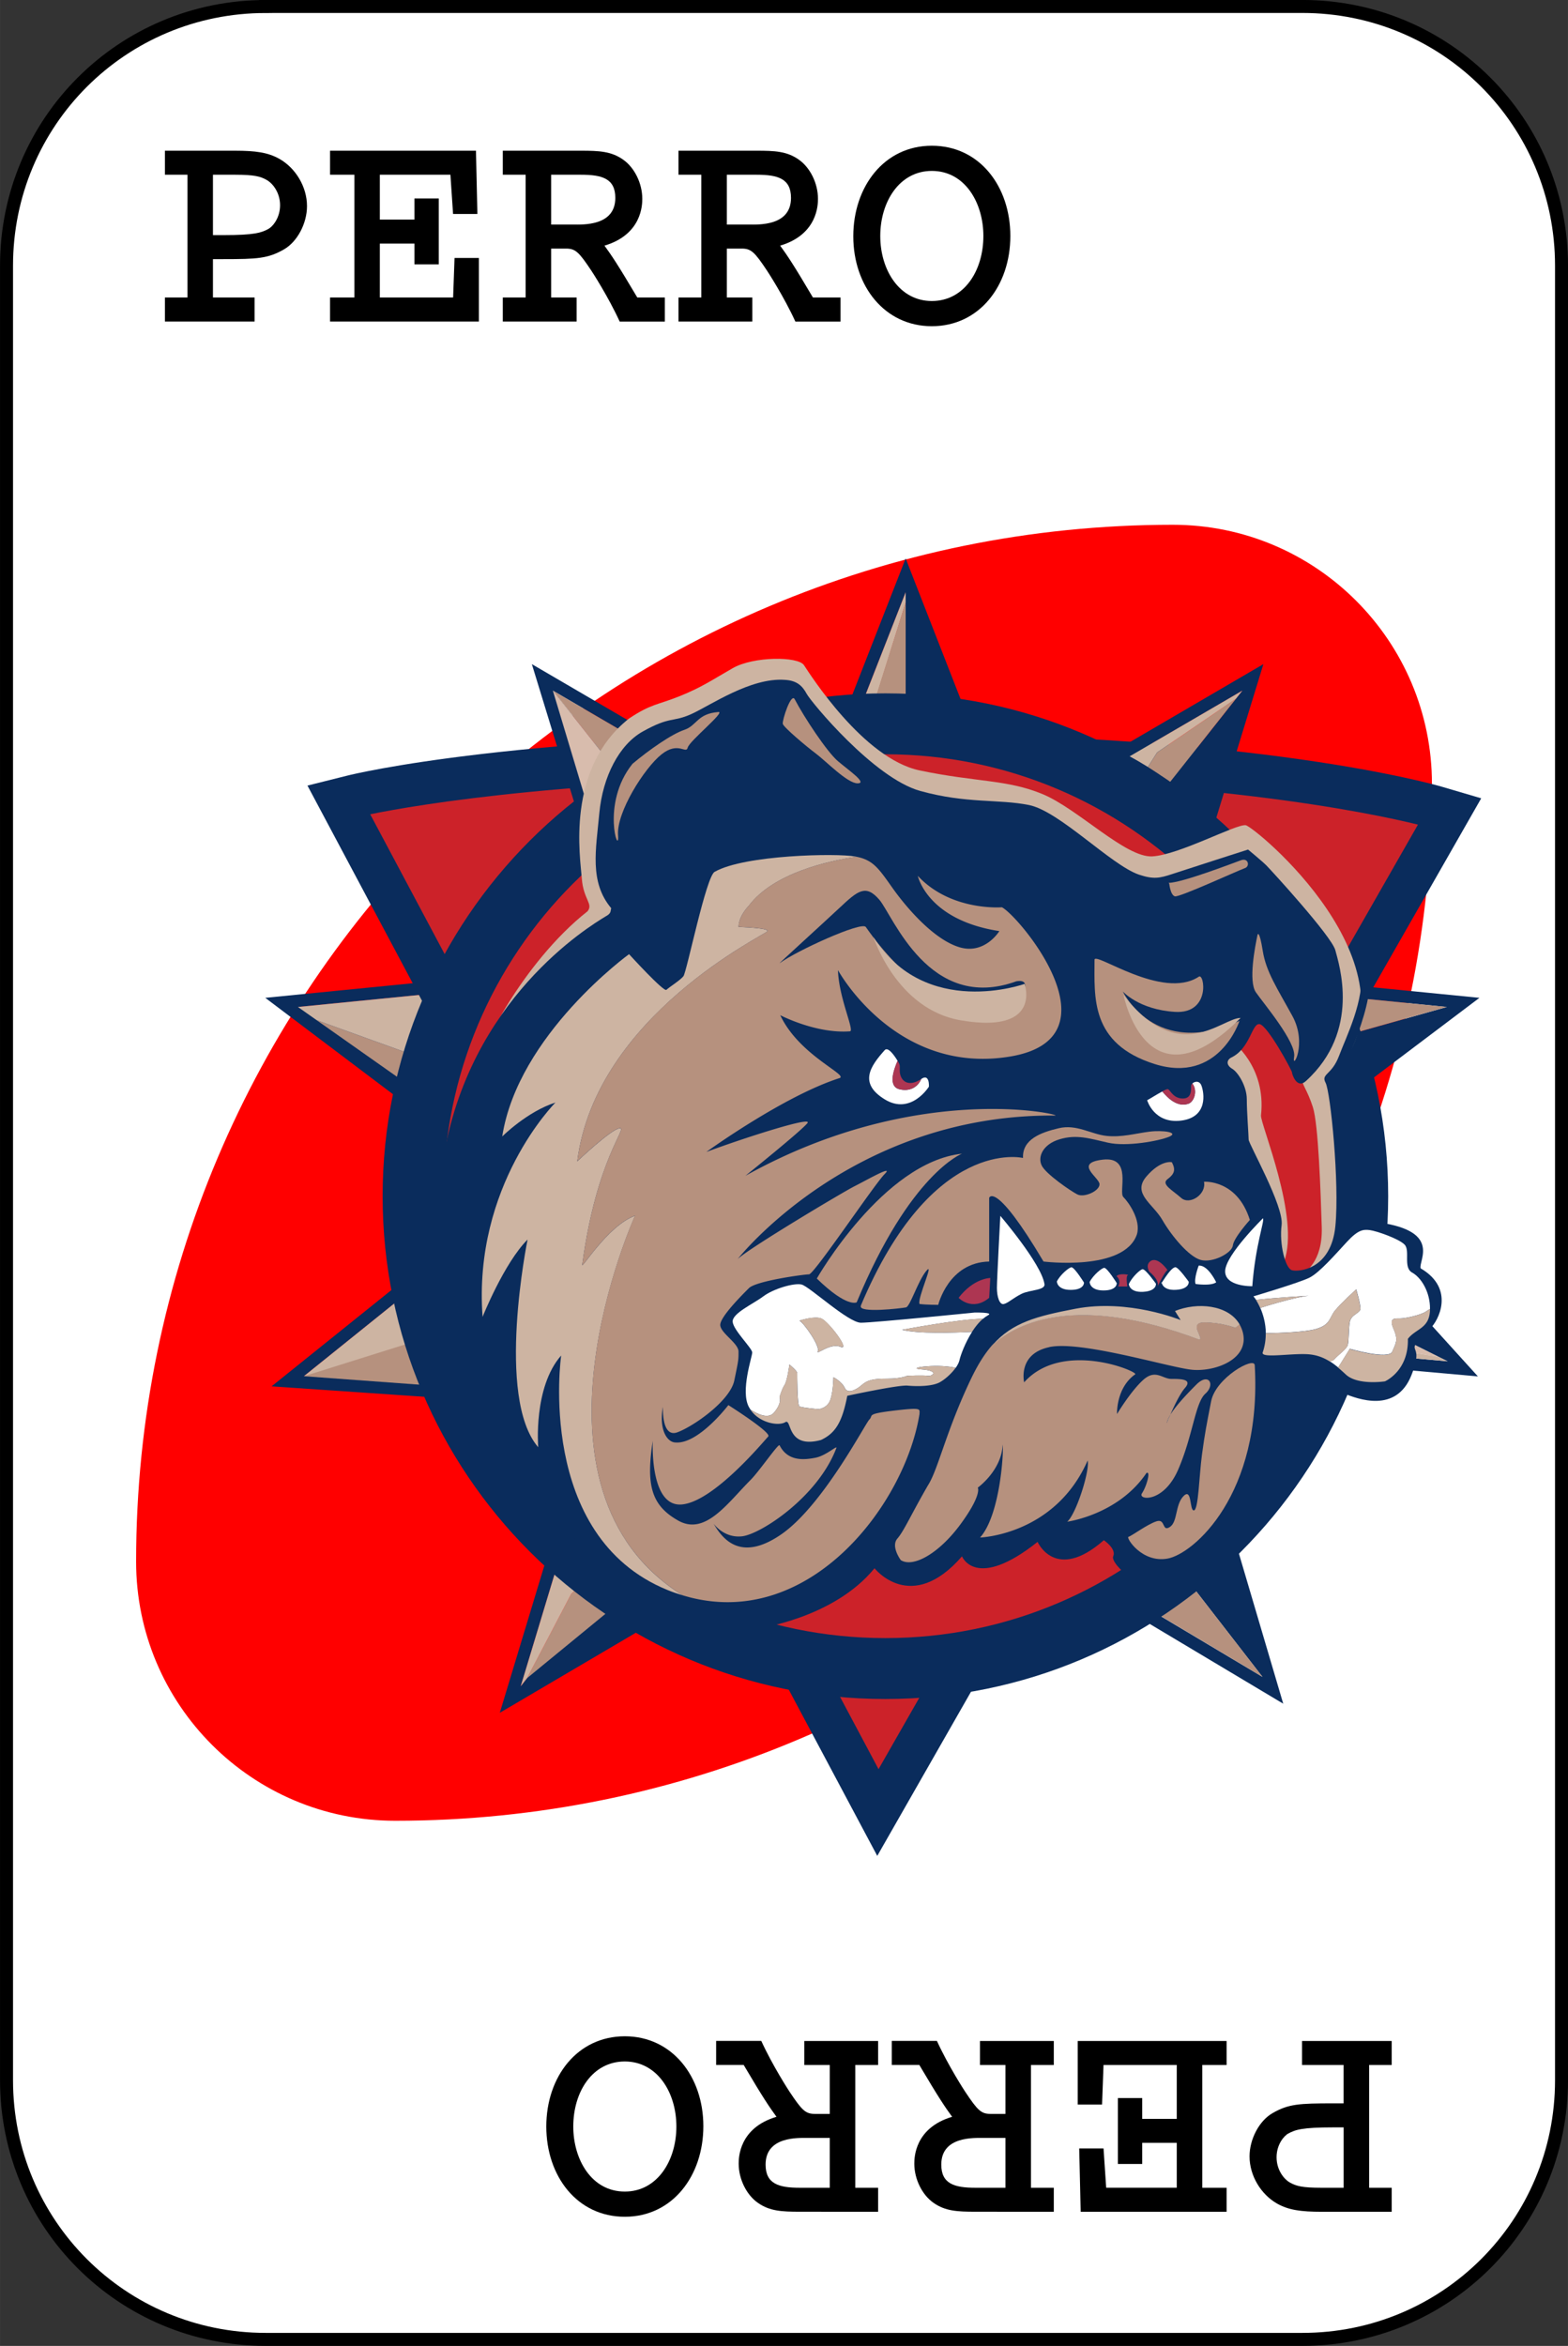 <?xml version="1.0" encoding="UTF-8" standalone="no"?>
<svg
   xmlns="http://www.w3.org/2000/svg"
   id="svg118"
   version="1.1"
   viewBox="0 0 30.809 46.089"
   height="597.759"
   width="399.589">
  <rect x="0" y="0" width="30.809" height="46.089" fill="#333333" stroke="none"/>
  <path
     style="clip-rule:evenodd;fill:#ffffff;fill-rule:evenodd"
     id="path2"
     d="m -99.305,68.149 h 192.756 v 192.756 h -192.756 z" />
  <path
     style="fill:#ffffff;fill-rule:evenodd;stroke-width:0.356"
     id="path2-3"
     d="M 5.22,0.127 H 25.59 c 2.822,0 5.092,2.271 5.092,5.092 V 40.869 c 0,2.821 -2.271,5.092 -5.092,5.092 H 5.22 c -2.821,0 -5.092,-2.271 -5.092,-5.092 V 5.22 c 0,-2.822 2.271,-5.092 5.092,-5.092 z" />
  <path
     style="fill:none;stroke:#000000;stroke-width:0.255"
     id="path4-6"
     d="M 5.22,0.127 H 25.59 c 2.822,0 5.092,2.271 5.092,5.092 V 40.869 c 0,2.821 -2.271,5.092 -5.092,5.092 H 5.22 c -2.821,0 -5.092,-2.271 -5.092,-5.092 V 5.22 c 0,-2.822 2.271,-5.092 5.092,-5.092 z" />
  <path
     style="fill:#ff0000;fill-rule:evenodd;stroke-width:0.356"
     id="path8-6"
     d="m 23.044,10.31 c -11.25,0 -20.37,9.12 -20.37,20.37 0,2.813 2.28,5.092 5.092,5.092 11.25,0 20.37,-9.12 20.37,-20.37 0,-2.813 -2.28,-5.092 -5.092,-5.092 z" />
  <path
     d="M 3.24,2.961 V 3.433 H 3.683 V 5.845 H 3.24 V 6.317 H 5.002 V 5.845 H 4.184 V 5.091 h 0.201 c 0.674,0 0.881,-0.012 1.192,-0.19 0.265,-0.15 0.455,-0.512 0.455,-0.852 0,-0.38 -0.225,-0.748 -0.541,-0.927 C 5.266,2.995 5.025,2.961 4.616,2.961 Z m 1.382,0.472 c 0.38,0 0.495,0.035 0.61,0.098 0.138,0.075 0.271,0.265 0.271,0.501 0,0.248 -0.144,0.42 -0.23,0.466 -0.138,0.075 -0.271,0.121 -0.881,0.121 H 4.184 V 3.433 Z"
     style="font-style:normal;font-variant:normal;font-weight:bold;font-stretch:normal;font-size:5.757px;line-height:1.25;font-family:Courier;-inkscape-font-specification:'Courier Bold';letter-spacing:0px;word-spacing:0px;fill:#000000;fill-opacity:1;stroke:none;stroke-width:0.077"
     id="path73" />
  <path
     d="M 6.485,2.961 V 3.433 H 6.963 V 5.845 H 6.485 V 6.317 H 9.409 V 5.068 H 8.931 L 8.903,5.845 H 7.463 V 4.786 H 8.143 V 5.194 H 8.621 V 3.899 H 8.143 V 4.314 H 7.463 V 3.433 h 1.387 l 0.052,0.771 H 9.38 L 9.352,2.961 Z"
     style="font-style:normal;font-variant:normal;font-weight:bold;font-stretch:normal;font-size:5.757px;line-height:1.25;font-family:Courier;-inkscape-font-specification:'Courier Bold';letter-spacing:0px;word-spacing:0px;fill:#000000;fill-opacity:1;stroke:none;stroke-width:0.077"
     id="path75" />
  <path
     d="M 9.879,2.961 V 3.433 H 10.328 V 5.845 H 9.879 V 6.317 H 11.33 V 5.845 H 10.829 V 4.884 h 0.294 c 0.184,0 0.253,0.069 0.495,0.432 0.012,0.017 0.334,0.512 0.558,1.002 h 0.887 V 5.845 H 12.522 C 12.13,5.183 12.015,5.016 11.877,4.826 c 0.737,-0.219 0.743,-0.806 0.743,-0.921 0,-0.305 -0.155,-0.616 -0.38,-0.771 -0.23,-0.161 -0.466,-0.173 -0.823,-0.173 z m 1.537,0.472 c 0.415,0 0.674,0.075 0.674,0.455 0,0.558 -0.639,0.524 -0.835,0.524 H 10.829 V 3.433 Z"
     style="font-style:normal;font-variant:normal;font-weight:bold;font-stretch:normal;font-size:5.757px;line-height:1.25;font-family:Courier;-inkscape-font-specification:'Courier Bold';letter-spacing:0px;word-spacing:0px;fill:#000000;fill-opacity:1;stroke:none;stroke-width:0.077"
     id="path77" />
  <path
     d="m 13.331,2.961 v 0.472 h 0.449 V 5.845 H 13.331 V 6.317 H 14.782 V 5.845 H 14.281 V 4.884 h 0.294 c 0.184,0 0.253,0.069 0.495,0.432 0.012,0.017 0.334,0.512 0.558,1.002 H 16.515 V 5.845 H 15.973 C 15.582,5.183 15.467,5.016 15.329,4.826 c 0.737,-0.219 0.743,-0.806 0.743,-0.921 0,-0.305 -0.155,-0.616 -0.38,-0.771 C 15.461,2.972 15.225,2.961 14.868,2.961 Z m 1.537,0.472 c 0.415,0 0.674,0.075 0.674,0.455 0,0.558 -0.639,0.524 -0.835,0.524 H 14.281 V 3.433 Z"
     style="font-style:normal;font-variant:normal;font-weight:bold;font-stretch:normal;font-size:5.757px;line-height:1.25;font-family:Courier;-inkscape-font-specification:'Courier Bold';letter-spacing:0px;word-spacing:0px;fill:#000000;fill-opacity:1;stroke:none;stroke-width:0.077"
     id="path79" />
  <path
     d="m 16.766,4.642 c 0,0.979 0.616,1.767 1.543,1.767 0.933,0 1.543,-0.794 1.543,-1.773 0,-0.973 -0.604,-1.773 -1.543,-1.773 -0.938,0 -1.543,0.806 -1.543,1.779 z m 0.53,-0.006 c 0,-0.668 0.374,-1.278 1.013,-1.278 0.656,0 1.013,0.633 1.013,1.278 0,0.679 -0.374,1.278 -1.013,1.278 -0.633,0 -1.013,-0.604 -1.013,-1.278 z"
     style="font-style:normal;font-variant:normal;font-weight:bold;font-stretch:normal;font-size:5.757px;line-height:1.25;font-family:Courier;-inkscape-font-specification:'Courier Bold';letter-spacing:0px;word-spacing:0px;fill:#000000;fill-opacity:1;stroke:none;stroke-width:0.077"
     id="path81" />
  <path
     d="m 27.345,43.454 v -0.472 h -0.443 v -2.412 h 0.443 v -0.472 h -1.762 v 0.472 h 0.817 v 0.754 h -0.201 c -0.674,0 -0.881,0.012 -1.192,0.19 -0.265,0.15 -0.455,0.512 -0.455,0.852 0,0.38 0.225,0.748 0.541,0.927 0.225,0.127 0.466,0.161 0.875,0.161 z m -1.382,-0.472 c -0.38,0 -0.495,-0.035 -0.61,-0.098 C 25.215,42.809 25.083,42.619 25.083,42.383 c 0,-0.248 0.144,-0.42 0.23,-0.466 0.138,-0.075 0.271,-0.121 0.881,-0.121 h 0.207 V 42.982 Z"
     style="font-style:normal;font-variant:normal;font-weight:bold;font-stretch:normal;font-size:5.757px;line-height:1.25;font-family:Courier;-inkscape-font-specification:'Courier Bold';letter-spacing:0px;word-spacing:0px;fill:#000000;fill-opacity:1;stroke:none;stroke-width:0.077"
     id="path85" />
  <path
     d="m 24.101,43.454 v -0.472 h -0.478 v -2.412 h 0.478 V 40.098 H 21.176 v 1.249 h 0.478 l 0.029,-0.777 h 1.439 v 1.059 H 22.443 v -0.409 h -0.478 v 1.295 H 22.443 v -0.415 h 0.679 v 0.881 h -1.387 l -0.052,-0.771 h -0.478 l 0.029,1.244 z"
     style="font-style:normal;font-variant:normal;font-weight:bold;font-stretch:normal;font-size:5.757px;line-height:1.25;font-family:Courier;-inkscape-font-specification:'Courier Bold';letter-spacing:0px;word-spacing:0px;fill:#000000;fill-opacity:1;stroke:none;stroke-width:0.077"
     id="path87" />
  <path
     d="m 20.706,43.454 v -0.472 h -0.449 v -2.412 h 0.449 v -0.472 h -1.451 v 0.472 h 0.501 v 0.961 h -0.294 c -0.184,0 -0.253,-0.069 -0.495,-0.432 -0.012,-0.017 -0.334,-0.512 -0.558,-1.002 h -0.887 v 0.472 h 0.541 c 0.391,0.662 0.507,0.829 0.645,1.019 -0.737,0.219 -0.743,0.806 -0.743,0.921 0,0.305 0.155,0.616 0.38,0.771 0.23,0.161 0.466,0.173 0.823,0.173 z m -1.537,-0.472 c -0.415,0 -0.674,-0.075 -0.674,-0.455 0,-0.558 0.639,-0.524 0.835,-0.524 h 0.426 v 0.979 z"
     style="font-style:normal;font-variant:normal;font-weight:bold;font-stretch:normal;font-size:5.757px;line-height:1.25;font-family:Courier;-inkscape-font-specification:'Courier Bold';letter-spacing:0px;word-spacing:0px;fill:#000000;fill-opacity:1;stroke:none;stroke-width:0.077"
     id="path89" />
  <path
     d="m 17.254,43.454 v -0.472 h -0.449 v -2.412 h 0.449 v -0.472 h -1.451 v 0.472 h 0.501 v 0.961 H 16.011 c -0.184,0 -0.253,-0.069 -0.495,-0.432 -0.012,-0.017 -0.334,-0.512 -0.558,-1.002 h -0.887 v 0.472 h 0.541 c 0.391,0.662 0.507,0.829 0.645,1.019 -0.737,0.219 -0.743,0.806 -0.743,0.921 0,0.305 0.155,0.616 0.38,0.771 0.23,0.161 0.466,0.173 0.823,0.173 z m -1.537,-0.472 c -0.415,0 -0.674,-0.075 -0.674,-0.455 0,-0.558 0.639,-0.524 0.835,-0.524 h 0.426 v 0.979 z"
     style="font-style:normal;font-variant:normal;font-weight:bold;font-stretch:normal;font-size:5.757px;line-height:1.25;font-family:Courier;-inkscape-font-specification:'Courier Bold';letter-spacing:0px;word-spacing:0px;fill:#000000;fill-opacity:1;stroke:none;stroke-width:0.077"
     id="path91" />
  <path
     d="m 13.82,41.773 c 0,-0.979 -0.616,-1.767 -1.543,-1.767 -0.933,0 -1.543,0.794 -1.543,1.773 0,0.973 0.604,1.773 1.543,1.773 0.938,0 1.543,-0.806 1.543,-1.779 z m -0.53,0.006 c 0,0.668 -0.374,1.278 -1.013,1.278 -0.656,0 -1.013,-0.633 -1.013,-1.278 0,-0.679 0.374,-1.278 1.013,-1.278 0.633,0 1.013,0.604 1.013,1.278 z"
     style="font-style:normal;font-variant:normal;font-weight:bold;font-stretch:normal;font-size:5.757px;line-height:1.25;font-family:Courier;-inkscape-font-specification:'Courier Bold';letter-spacing:0px;word-spacing:0px;fill:#000000;fill-opacity:1;stroke:none;stroke-width:0.077"
     id="path93" />
  <path
     id="path4"
     d="m 5.853,19.784 2.213,0.623 c -0.002,0.009 -0.006,0.018 -0.008,0.027 a 5.291,5.291 0 0 0 -0.191,1.174 l -2.655,-2.004 3.326,-0.329 c -0.047,0.084 -0.091,0.169 -0.134,0.256 z"
     style="clip-rule:evenodd;fill:#0a2c5c;fill-rule:evenodd;stroke-width:0.145" />
  <path
     id="path6"
     d="m 6.221,20.043 1.823,1.284 0.096,-0.591 z"
     style="clip-rule:evenodd;fill:#b6917e;fill-rule:evenodd;stroke-width:0.145" />
  <path
     id="path8"
     d="m 8.237,19.911 c 0.051,-0.129 0.107,-0.256 0.168,-0.38 l -2.551,0.253 0.368,0.259 1.92,0.693 0.048,-0.297 -0.123,-0.033 c 0.021,-0.073 0.044,-0.144 0.068,-0.216 0.032,-0.095 0.066,-0.188 0.102,-0.28 z"
     style="clip-rule:evenodd;fill:#cdb4a2;fill-rule:evenodd;stroke-width:0.145" />
  <path
     id="path10"
     d="m 5.971,27.038 2.193,-0.688 c 0.003,0.009 0.005,0.018 0.008,0.027 a 5.306,5.306 0 0 0 0.482,1.087 L 5.336,27.237 7.941,25.144 c 0.006,0.096 0.016,0.192 0.028,0.287 z"
     style="clip-rule:evenodd;fill:#0a2c5c;fill-rule:evenodd;stroke-width:0.145" />
  <path
     id="path12"
     d="M 5.971,27.038 8.362,27.213 8.031,26.157 Z"
     style="clip-rule:evenodd;fill:#b6917e;fill-rule:evenodd;stroke-width:0.145" />
  <path
     id="path14"
     d="m 17.795,11.637 v 2.299 c 0.009,0 0.018,-5.8e-4 0.028,-5.8e-4 0.402,0 0.798,0.047 1.182,0.134 L 17.795,10.971 16.577,14.083 a 5.279,5.279 0 0 1 0.283,-0.06 z"
     style="clip-rule:evenodd;fill:#0a2c5c;fill-rule:evenodd;stroke-width:0.145" />
  <path
     id="path16"
     d="m 17.795,11.838 v -0.201 l -0.935,2.387 a 5.376,5.376 0 0 1 0.411,-0.058 c -0.02,-0.191 -0.035,-0.339 -0.035,-0.339 z"
     style="clip-rule:evenodd;fill:#cdb4a2;fill-rule:evenodd;stroke-width:0.145" />
  <path
     id="path18"
     d="m 17.795,11.838 -0.758,2.397 c 0,0 0.262,-0.162 0.282,0.029 0.173,-0.018 0.3,-0.328 0.476,-0.328 z"
     style="clip-rule:evenodd;fill:#b6917e;fill-rule:evenodd;stroke-width:0.145" />
  <path
     id="path20"
     d="M 8.036,25.841 A 5.443,5.443 0 0 1 7.968,25.431 l -1.997,1.607 0.192,-0.06 2.001,-0.628 A 5.331,5.331 0 0 1 8.036,25.841 Z"
     style="clip-rule:evenodd;fill:#cdb4a2;fill-rule:evenodd;stroke-width:0.145" />
  <path
     id="path22"
     d="M 6.829,15.237 6.041,15.434 17.237,36.462 29.104,15.684 28.332,15.457 c -0.145,-0.043 -3.642,-1.044 -10.887,-1.044 -7.233,0 -10.481,0.79 -10.616,0.824 z"
     style="clip-rule:evenodd;fill:#0a2c5c;fill-rule:evenodd;stroke-width:0.145" />
  <path
     id="path24"
     d="M 28.164,16.073 17.256,35.171 6.974,15.86 c 0,0 3.228,-0.806 10.471,-0.806 7.243,0 10.719,1.02 10.719,1.02 z"
     style="clip-rule:evenodd;fill:#cc2229;fill-rule:evenodd;stroke-width:0.145" />
  <path
     id="path26"
     d="M 28.337,16.172 17.429,35.27 17.25,35.585 17.08,35.265 6.798,15.954 6.677,15.727 6.927,15.666 c 0.01,-0.002 3.254,-0.812 10.518,-0.812 7.27,0 10.764,1.024 10.774,1.027 l 0.245,0.07 z M 17.262,34.758 27.861,16.201 c -0.906,-0.224 -4.307,-0.947 -10.416,-0.947 -6.066,0 -9.29,0.563 -10.171,0.744 z"
     style="fill:#0a2c5c;stroke-width:0.145" />
  <path
     id="path28"
     d="m 10.863,13.569 1.426,1.803 c -0.007,0.006 -0.015,0.011 -0.022,0.017 a 5.291,5.291 0 0 0 -0.843,0.839 l -0.974,-3.18 2.886,1.685 c -0.087,0.04 -0.173,0.083 -0.258,0.129 z"
     style="clip-rule:evenodd;fill:#0a2c5c;fill-rule:evenodd;stroke-width:0.145" />
  <path
     id="path30"
     d="m 10.863,13.569 0.125,0.158 1.302,1.645 a 5.298,5.298 0 0 1 0.429,-0.302 5.397,5.397 0 0 1 0.359,-0.209 z"
     style="clip-rule:evenodd;fill:#b6917e;fill-rule:evenodd;stroke-width:0.145" />
  <path
     id="path32"
     d="m 12.032,15.046 -1.169,-1.477 0.648,2.156 z"
     style="clip-rule:evenodd;fill:#d8bcad;fill-rule:evenodd;stroke-width:0.145" />
  <path
     id="path34"
     d="m 24.41,13.569 -1.426,1.803 c 0.007,0.006 0.015,0.011 0.022,0.017 a 5.289,5.289 0 0 1 0.843,0.839 l 0.975,-3.18 -2.886,1.685 c 0.087,0.04 0.173,0.083 0.258,0.129 z"
     style="clip-rule:evenodd;fill:#0a2c5c;fill-rule:evenodd;stroke-width:0.145" />
  <path
     id="path36"
     d="m 24.285,13.727 -1.548,1.056 c 0,0 -0.079,0.125 -0.182,0.287 a 5.349,5.349 0 0 1 0.429,0.302 z"
     style="clip-rule:evenodd;fill:#b6917e;fill-rule:evenodd;stroke-width:0.145" />
  <path
     id="path38"
     d="m 24.285,13.727 0.125,-0.158 -2.215,1.291 c 0.122,0.065 0.241,0.135 0.359,0.209 0.103,-0.162 0.182,-0.287 0.182,-0.287 z"
     style="clip-rule:evenodd;fill:#cdb4a2;fill-rule:evenodd;stroke-width:0.145" />
  <path
     id="path40"
     d="m 28.428,19.784 -2.213,0.623 0.008,0.027 a 5.29,5.29 0 0 1 0.191,1.174 l 2.655,-2.004 -3.326,-0.329 c 0.047,0.084 0.092,0.169 0.134,0.256 z"
     style="clip-rule:evenodd;fill:#0a2c5c;fill-rule:evenodd;stroke-width:0.145" />
  <path
     id="path42"
     d="m 25.877,19.53 c 0.061,0.124 0.116,0.251 0.167,0.38 0.064,0.162 0.122,0.327 0.171,0.496 l 2.019,-0.568 0.193,-0.055 z"
     style="clip-rule:evenodd;fill:#b6917e;fill-rule:evenodd;stroke-width:0.145" />
  <path
     id="path44"
     d="m 10.232,33.128 1.422,-1.806 c 0.007,0.005 0.014,0.012 0.021,0.017 a 5.299,5.299 0 0 0 1.012,0.625 l -2.867,1.687 0.968,-3.199 c 0.059,0.075 0.121,0.149 0.185,0.221 z"
     style="clip-rule:evenodd;fill:#0a2c5c;fill-rule:evenodd;stroke-width:0.145" />
  <path
     id="path46"
     d="m 10.356,32.97 0.866,-1.652 c 0,0 0.103,-0.106 0.237,-0.245 0.125,0.121 0.524,0.339 0.662,0.449 z"
     style="clip-rule:evenodd;fill:#b6917e;fill-rule:evenodd;stroke-width:0.145" />
  <path
     id="path48"
     d="m 10.356,32.97 -0.124,0.158 0.741,-2.454 c 0.091,0.104 0.386,0.303 0.486,0.399 -0.134,0.138 -0.237,0.245 -0.237,0.245 z"
     style="clip-rule:evenodd;fill:#cdb4a2;fill-rule:evenodd;stroke-width:0.145" />
  <path
     id="path50"
     d="m 24.806,32.945 -1.408,-1.817 c 0.007,-0.006 0.015,-0.011 0.022,-0.016 a 5.309,5.309 0 0 0 0.852,-0.83 l 0.942,3.19 -2.869,-1.714 a 5.085,5.085 0 0 0 0.259,-0.126 z"
     style="clip-rule:evenodd;fill:#0a2c5c;fill-rule:evenodd;stroke-width:0.145" />
  <path
     id="path52"
     d="m 24.683,32.785 -1.285,-1.658 a 5.256,5.256 0 0 1 -0.432,0.297 5.274,5.274 0 0 1 -0.361,0.206 l 2.201,1.314 z"
     style="clip-rule:evenodd;fill:#b6917e;fill-rule:evenodd;stroke-width:0.145" />
  <path
     id="path54"
     d="m 28.443,26.745 -2.058,-1.025 c 0.004,-0.008 0.009,-0.016 0.013,-0.025 a 5.305,5.305 0 0 0 0.407,-1.118 l 2.234,2.465 -3.329,-0.298 c 0.062,-0.073 0.122,-0.149 0.179,-0.226 z"
     style="clip-rule:evenodd;fill:#0a2c5c;fill-rule:evenodd;stroke-width:0.145" />
  <path
     id="path56"
     d="m 28.263,26.655 -1.85,-0.297 c 0,0 -0.125,-0.08 -0.287,-0.183 a 5.222,5.222 0 0 0 0.26,-0.456 z"
     style="clip-rule:evenodd;fill:#d8bcad;fill-rule:evenodd;stroke-width:0.145" />
  <path
     id="path58"
     d="m 28.263,26.655 0.18,0.09 -2.553,-0.228 a 5.362,5.362 0 0 0 0.235,-0.342 c 0.162,0.103 0.287,0.183 0.287,0.183 z"
     style="clip-rule:evenodd;fill:#cdb4a2;fill-rule:evenodd;stroke-width:0.145" />
  <path
     id="path60"
     d="m 27.276,23.501 c 0,5.456 -4.423,9.879 -9.879,9.879 -5.456,0 -9.879,-4.423 -9.879,-9.879 0,-5.456 4.423,-9.879 9.879,-9.879 5.456,0 9.879,4.423 9.879,9.879 z"
     style="clip-rule:evenodd;fill:#0a2c5c;fill-rule:evenodd;stroke-width:0.145" />
  <path
     id="path62"
     d="m 26.078,23.501 c 0,4.795 -3.887,8.682 -8.682,8.682 -4.795,0 -8.682,-3.887 -8.682,-8.682 0,-4.795 3.887,-8.682 8.682,-8.682 4.795,0 8.682,3.887 8.682,8.682 z"
     style="clip-rule:evenodd;fill:#cc2229;fill-rule:evenodd;stroke-width:0.145" />
  <path
     id="path64"
     d="m 25.223,25.509 c 0,0 1.335,0.222 1.157,-2.047 -0.178,-2.27 0.089,-3.249 -0.401,-3.827 -0.49,-0.579 -1.379,-0.801 -1.78,-0.801 -0.4,0 -0.89,-0.445 -1.068,0.4 -0.178,0.846 0.133,3.026 0.49,3.516 0.356,0.49 1.602,2.759 1.602,2.759 z"
     style="clip-rule:evenodd;fill:#cc2229;fill-rule:evenodd;stroke-width:0.145" />
  <path
     id="path66"
     d="m 24.199,20.451 c 0,0 0.686,0.488 0.578,1.463 -0.018,0.162 0.777,2.023 0.452,2.872 0,0 -0.686,-1.264 -0.939,-1.897 -0.253,-0.632 -0.126,-1.174 -0.126,-1.553 0,-0.379 -0.452,-0.325 -0.235,-0.614 0.217,-0.289 0.271,-0.271 0.271,-0.271 z"
     style="clip-rule:evenodd;fill:#cdb4a2;fill-rule:evenodd;stroke-width:0.145" />
  <path
     id="path68"
     d="m 9.639,20.511 c -0.282,0.275 0.605,-1.586 1.906,-2.608 0.116,-0.146 -0.083,-0.233 -0.113,-0.641 -0.029,-0.408 -0.324,-2.155 0.928,-3.146 0.437,-0.291 0.553,-0.262 0.99,-0.437 0.437,-0.175 0.641,-0.32 1.049,-0.553 0.408,-0.233 1.282,-0.233 1.398,-0.058 0.116,0.175 1.165,1.835 2.272,2.068 1.107,0.233 1.718,0.175 2.417,0.466 0.699,0.291 1.631,1.252 2.156,1.223 0.524,-0.029 1.653,-0.642 1.835,-0.612 0.175,0.029 3.466,2.738 1.806,4.835 0,0 0.496,3.336 -0.345,3.783 -0.841,0.448 -0.339,0.229 -0.328,0.197 0.011,-0.033 0.382,-0.218 0.361,-0.918 -0.022,-0.699 -0.066,-2.021 -0.175,-2.359 -0.109,-0.339 -0.219,-0.448 -0.219,-0.568 0,-0.12 1.136,-1.486 0.033,-2.621 -1.103,-1.136 -0.732,-1.518 -0.972,-1.638 -0.24,-0.12 -0.109,-0.153 -0.109,-0.153 l -1.889,0.612 c 0,0 -1.158,-0.087 -1.212,-0.131 -0.055,-0.044 -1.027,-0.601 -1.147,-0.666 -0.12,-0.066 -1.114,-0.153 -1.256,-0.24 -0.142,-0.087 -0.874,-0.208 -0.874,-0.208 L 17.309,15.351 c 0,0 -0.928,-0.83 -0.972,-0.896 -0.044,-0.065 -0.666,-0.852 -0.666,-0.852 0,0 -0.513,-0.066 -0.623,-0.033 -0.109,0.033 -1.049,0.35 -1.049,0.35 0,0 -0.885,0.437 -0.95,0.459 -0.065,0.022 -0.896,0.688 -0.896,0.688 0,0 -0.328,1.354 -0.317,1.409 0.011,0.055 0.36,1.617 0.36,1.617 z"
     style="clip-rule:evenodd;fill:#cdb4a2;fill-rule:evenodd;stroke-width:0.145" />
  <path
     id="path70"
     d="m 26.963,24.001 c 1.402,0.15 0.901,0.768 0.951,0.918 0.684,0.4 0.35,1.035 0.184,1.185 -0.601,0.584 -0.067,0.167 -0.367,0.918 -0.301,0.751 -1.052,0.467 -1.335,0.35 -0.284,-0.117 -0.534,-0.317 -0.985,-0.384 -0.45,-0.067 -0.334,0.284 -0.334,0.718 -0.2,2.587 -1.318,3.421 -1.936,3.555 -0.618,0.133 -1.335,-0.534 -1.268,-0.684 0.067,-0.15 -0.184,-0.317 -0.184,-0.317 -0.951,0.834 -1.302,0.033 -1.302,0.033 -1.218,0.968 -1.485,0.284 -1.485,0.284 -1.001,1.152 -1.719,0.234 -1.719,0.234 -0.801,0.985 -2.303,1.185 -2.303,1.185 -2.82,0.084 -4.623,-3.154 -4.623,-3.154 0,0 -2.153,-3.688 -1.435,-6.625 0.718,-2.937 3.054,-4.189 3.121,-4.239 0.067,-0.05 0.05,-0.083 0.067,-0.134 -0.434,-0.517 -0.3,-1.151 -0.234,-1.869 0.067,-0.718 0.391,-1.344 0.851,-1.602 0.549,-0.308 0.585,-0.176 0.957,-0.344 0.372,-0.168 1.163,-0.72 1.835,-0.672 0.24,0.012 0.348,0.12 0.432,0.276 0.084,0.156 1.319,1.655 2.231,1.907 0.912,0.252 1.535,0.156 2.135,0.276 0.6,0.12 1.607,1.175 2.159,1.367 0.288,0.096 0.408,0.072 0.66,-0.012 0.252,-0.084 1.487,-0.48 1.487,-0.48 0,0 0.276,0.228 0.36,0.312 0.084,0.084 1.283,1.391 1.355,1.667 0.072,0.276 0.504,1.583 -0.576,2.567 -0.18,0.168 -0.276,-0.132 -0.276,-0.168 0,-0.036 -0.48,-0.924 -0.636,-0.948 -0.156,-0.024 -0.18,0.48 -0.564,0.66 -0.084,0.048 -0.096,0.144 0.024,0.216 0.12,0.072 0.288,0.348 0.288,0.6 0,0.252 0.036,0.708 0.036,0.792 0,0.084 0.696,1.308 0.648,1.679 -0.048,0.372 0.072,0.852 0.204,0.888 0.132,0.036 0.768,-0.012 0.852,-0.864 0.084,-0.852 -0.096,-2.639 -0.192,-2.819 -0.096,-0.18 0.12,-0.144 0.264,-0.528 0.144,-0.384 0.504,-1.091 0.432,-1.691 -0.072,-0.6 0.137,-0.009 0.137,-0.009 0.2,0.584 -0.534,2.036 -0.534,2.103 0,0.067 0.234,2.637 0.234,2.637 l 0.334,0.217 h 0.05 z"
     style="clip-rule:evenodd;fill:#0a2c5c;fill-rule:evenodd;stroke-width:0.145" />
  <path
     id="path72"
     d="m 12.477,23.885 c -0.551,0.2 -1.085,1.118 -1.035,0.951 0.284,-2.086 0.901,-2.687 0.734,-2.67 -0.167,0.017 -0.834,0.651 -0.834,0.651 0.367,-2.87 3.705,-4.456 3.738,-4.522 0.033,-0.067 -0.567,-0.083 -0.567,-0.083 0,0 -0.017,-0.184 0.2,-0.417 0.486,-0.644 1.563,-0.881 2.114,-0.962 -0.009,-0.002 -0.018,-0.004 -0.028,-0.006 -0.35,-0.067 -2.169,-0.033 -2.754,0.3 -0.167,0.067 -0.551,1.969 -0.617,2.053 -0.067,0.083 -0.284,0.217 -0.334,0.267 -0.05,0.05 -0.734,-0.701 -0.734,-0.701 0,0 -2.181,1.58 -2.492,3.582 0,0 0.49,-0.49 1.046,-0.667 0,0 -1.624,1.624 -1.432,4.211 0,0 0.421,-1.055 0.884,-1.519 0,0 -0.634,3.104 0.209,4.08 0,0 -0.1,-1.176 0.451,-1.802 0,0 -0.509,3.546 2.086,4.606 0.102,0.042 0.204,0.077 0.304,0.108 -3.378,-2.102 -0.938,-7.459 -0.938,-7.459 z"
     style="clip-rule:evenodd;fill:#cdb4a2;fill-rule:evenodd;stroke-width:0.145" />
  <path
     id="path74"
     d="m 14.647,23.1 c 0,0 1.101,-0.884 1.218,-1.035 0.117,-0.15 -1.318,0.317 -1.986,0.567 0,0 1.519,-1.101 2.62,-1.452 0.167,-0.067 -0.801,-0.451 -1.168,-1.235 0,0 0.701,0.367 1.368,0.317 0.1,0 -0.217,-0.651 -0.234,-1.202 0,0 1.118,2.053 3.354,1.702 2.236,-0.35 0.2,-2.77 -0.133,-2.937 0,0 -1.001,0.083 -1.652,-0.617 0,0 0.184,0.868 1.602,1.085 0,0 -0.284,0.467 -0.784,0.317 -0.501,-0.15 -1.035,-0.768 -1.318,-1.168 -0.241,-0.341 -0.35,-0.5 -0.593,-0.581 A 1.041,1.041 0 0 0 16.827,16.832 c -0.551,0.082 -1.628,0.318 -2.114,0.962 -0.217,0.234 -0.2,0.417 -0.2,0.417 0,0 0.601,0.017 0.567,0.083 -0.033,0.067 -3.371,1.652 -3.738,4.522 0,0 0.667,-0.634 0.834,-0.651 0.167,-0.017 -0.451,0.584 -0.734,2.67 -0.05,0.167 0.484,-0.751 1.035,-0.951 0,0 -2.44,5.357 0.938,7.459 0.045,0.014 0.09,0.026 0.134,0.038 2.386,0.614 4.234,-1.838 4.518,-3.6 0,-0.1 0.058,-0.133 -0.501,-0.067 -0.559,0.067 -0.401,0.092 -0.484,0.175 -0.084,0.083 -0.91,1.685 -1.727,2.253 -0.818,0.567 -1.168,0.075 -1.335,-0.209 0,0 0.2,0.292 0.563,0.25 0.363,-0.042 1.481,-0.768 1.848,-1.727 0.038,-0.083 -0.192,0.142 -0.409,0.184 -0.217,0.042 -0.542,0.079 -0.705,-0.246 -0.029,-0.029 -0.399,0.511 -0.567,0.68 -0.453,0.453 -0.889,1.101 -1.423,0.801 -0.534,-0.3 -0.634,-0.701 -0.501,-1.569 0,0 -0.067,1.302 0.567,1.252 0.634,-0.05 1.627,-1.26 1.702,-1.335 0.075,-0.075 -0.784,-0.617 -0.784,-0.617 0,0 -0.584,0.768 -1.035,0.734 -0.167,0 -0.334,-0.25 -0.25,-0.701 0,0 -0.033,0.617 0.284,0.501 0.317,-0.117 1.035,-0.617 1.118,-1.018 0.083,-0.4 0.083,-0.4 0.083,-0.567 0,-0.167 -0.359,-0.367 -0.359,-0.525 0,-0.159 0.421,-0.58 0.563,-0.722 0.142,-0.142 1.081,-0.271 1.181,-0.271 0.1,0 1.285,-1.769 1.485,-1.969 0.2,-0.2 -0.362,0.123 -0.584,0.234 -0.234,0.117 -2.103,1.235 -2.303,1.435 0,0 2.236,-2.854 6.241,-2.82 0.134,-0.017 -2.737,-0.684 -6.091,1.185 z"
     style="clip-rule:evenodd;fill:#b6917e;fill-rule:evenodd;stroke-width:0.145" />
  <path
     id="path76"
     d="m 18.102,21.198 c -0.067,0.162 -0.229,0.254 -0.434,0.201 -0.214,-0.056 -0.117,-0.362 -0.031,-0.556 -0.062,-0.104 -0.189,-0.284 -0.253,-0.212 -0.284,0.317 -0.517,0.651 0,0.968 0.517,0.317 0.868,-0.25 0.868,-0.25 0,0 0.017,-0.266 -0.15,-0.151 z"
     style="clip-rule:evenodd;fill:#ffffff;fill-rule:evenodd;stroke-width:0.145" />
  <path
     id="path78"
     d="m 17.667,21.398 c 0.205,0.054 0.367,-0.039 0.434,-0.201 l -2.9e-4,2.9e-4 c -0.167,0.117 -0.317,0.1 -0.384,-0.017 -0.067,-0.117 -0.017,-0.217 -0.05,-0.284 a 0.795,0.795 0 0 0 -0.031,-0.055 c -0.086,0.194 -0.183,0.5 0.031,0.556 z"
     style="clip-rule:evenodd;fill:#ad3652;fill-rule:evenodd;stroke-width:0.145" />
  <path
     id="path80"
     d="m 23.608,21.331 c -0.041,-0.109 -0.138,-0.084 -0.18,-0.044 0.106,0.136 0.041,0.347 -0.07,0.395 -0.209,0.079 -0.4,-0.09 -0.52,-0.239 -0.105,0.056 -0.252,0.15 -0.298,0.173 0,0 0.134,0.467 0.668,0.4 0.534,-0.067 0.45,-0.551 0.4,-0.684 z"
     style="clip-rule:evenodd;fill:#ffffff;fill-rule:evenodd;stroke-width:0.145" />
  <path
     id="path82"
     d="m 23.358,21.682 c 0.111,-0.047 0.176,-0.259 0.07,-0.395 a 0.074,0.074 0 0 0 -0.02,0.028 c -0.016,0.05 0.033,0.267 -0.167,0.267 -0.2,0 -0.25,-0.184 -0.3,-0.184 -0.016,0 -0.055,0.018 -0.103,0.044 0.12,0.15 0.311,0.319 0.52,0.239 z"
     style="clip-rule:evenodd;fill:#ad3652;fill-rule:evenodd;stroke-width:0.145" />
  <path
     id="path84"
     d="m 16.049,25.119 c 0,0 1.302,-2.286 2.853,-2.453 0,0 -1.018,0.384 -2.069,2.92 0,-1.45e-4 -0.183,0.117 -0.784,-0.467 z"
     style="clip-rule:evenodd;fill:#b6917e;fill-rule:evenodd;stroke-width:0.145" />
  <path
     id="path86"
     d="m 16.916,25.653 c -0.065,0.154 0.801,0.05 0.885,0.033 0.083,-0.017 0.233,-0.517 0.4,-0.718 0.167,-0.2 -0.184,0.551 -0.133,0.651 0.133,0.017 0.367,0.017 0.367,0.017 0,0 0.2,-0.834 1.001,-0.851 v -1.252 c 0,0 0.117,-0.35 1.068,1.252 0,0 1.585,0.2 1.835,-0.534 0.084,-0.284 -0.167,-0.634 -0.267,-0.734 -0.1,-0.1 0.184,-0.801 -0.401,-0.734 -0.584,0.067 -0.067,0.35 -0.067,0.484 0,0.133 -0.3,0.267 -0.434,0.2 -0.133,-0.067 -0.618,-0.4 -0.701,-0.567 -0.084,-0.167 0.017,-0.417 0.35,-0.517 0.334,-0.1 0.584,-0.017 0.951,0.067 0.367,0.083 1.001,-0.033 1.202,-0.117 0.2,-0.084 -0.117,-0.133 -0.384,-0.1 -0.267,0.033 -0.551,0.117 -0.851,0.083 -0.301,-0.033 -0.584,-0.234 -0.935,-0.15 -0.35,0.083 -0.718,0.217 -0.701,0.584 1.45e-4,0 -1.786,-0.434 -3.188,2.904 z"
     style="clip-rule:evenodd;fill:#b6917e;fill-rule:evenodd;stroke-width:0.145" />
  <path
     id="path88"
     d="m 23.024,22.833 c 0.083,0.15 0.05,0.234 -0.084,0.334 -0.133,0.1 0.1,0.217 0.267,0.367 0.167,0.15 0.501,-0.067 0.45,-0.317 0,0 0.651,-0.05 0.901,0.751 0,0 -0.317,0.35 -0.334,0.501 -0.017,0.15 -0.401,0.35 -0.634,0.284 -0.233,-0.067 -0.567,-0.467 -0.751,-0.784 C 22.657,23.651 22.24,23.451 22.523,23.117 22.807,22.783 23.024,22.833 23.024,22.833 Z"
     style="clip-rule:evenodd;fill:#b6917e;fill-rule:evenodd;stroke-width:0.145" />
  <path
     id="path90"
     d="m 19.653,23.885 c 0,0 0.801,0.935 0.868,1.335 0.033,0.134 -0.284,0.117 -0.45,0.2 -0.167,0.083 -0.267,0.184 -0.35,0.2 -0.084,0.017 -0.133,-0.15 -0.133,-0.317 0,-0.167 0.067,-1.418 0.067,-1.418 z"
     style="clip-rule:evenodd;fill:#ffffff;fill-rule:evenodd;stroke-width:0.145" />
  <path
     id="path92"
     d="m 21.506,18.856 c 0,-0.169 1.335,0.801 2.047,0.334 0.111,-0.089 0.245,0.734 -0.467,0.69 -0.712,-0.045 -1.024,-0.401 -1.024,-0.401 0,0 0.623,1.335 2.292,0.579 0,0 -0.401,1.246 -1.669,0.846 -1.268,-0.401 -1.179,-1.313 -1.179,-2.047 z m 1.469,-1.491 c 0,0 0.022,0.222 0.111,0.245 0.089,0.022 1.212,-0.495 1.379,-0.556 0.095,-0.035 0.066,-0.206 -0.082,-0.153 -0.148,0.053 -1.16,0.444 -1.42,0.444 z m 1.735,0.996 c -0.05,0.234 -0.184,0.918 -0.033,1.135 0.15,0.217 0.801,0.985 0.751,1.268 -0.05,0.284 0.267,-0.25 -0.033,-0.801 -0.301,-0.551 -0.518,-0.868 -0.584,-1.285 -0.067,-0.417 -0.1,-0.317 -0.1,-0.317 z m -9.095,-4.623 c -0.071,-0.136 -0.25,0.417 -0.234,0.484 0.017,0.067 0.451,0.434 0.651,0.584 0.2,0.15 0.617,0.584 0.818,0.584 0.2,0 -0.167,-0.25 -0.384,-0.434 -0.217,-0.183 -0.668,-0.868 -0.851,-1.218 z m -1.502,0.25 c 0.157,-0.013 -0.567,0.567 -0.601,0.701 -0.033,0.134 -0.184,-0.133 -0.517,0.134 -0.334,0.267 -0.884,1.135 -0.851,1.585 0.033,0.451 -0.35,-0.617 0.284,-1.402 0.317,-0.267 0.768,-0.584 1.018,-0.667 0.25,-0.084 0.25,-0.317 0.667,-0.35 z"
     style="clip-rule:evenodd;fill:#b6917e;fill-rule:evenodd;stroke-width:0.145" />
  <path
     id="path94"
     d="m 17.725,26.126 c 0,0 1.133,-0.215 1.589,-0.216 0.034,-0.028 0.069,-0.053 0.105,-0.073 0.106,-0.056 -0.267,-0.05 -0.267,-0.05 0,0 -1.986,0.2 -2.236,0.2 -0.25,0 -1.018,-0.718 -1.168,-0.751 -0.15,-0.033 -0.551,0.083 -0.751,0.234 -0.2,0.15 -0.617,0.334 -0.601,0.501 0.017,0.167 0.384,0.517 0.384,0.601 0,0.084 -0.234,0.751 -0.067,1.068 0.01,0.019 0.021,0.037 0.033,0.055 0.132,0.085 0.349,0.19 0.46,0.06 0.167,-0.195 0.111,-0.306 0.111,-0.306 0,0 0.042,-0.153 0.097,-0.237 0.056,-0.083 0.097,-0.404 0.097,-0.404 0,0 0.153,0.125 0.153,0.167 0,0.042 0,0.626 0.042,0.654 0.042,0.028 0.376,0.056 0.376,0.056 0,0 0.181,-0.014 0.237,-0.195 0.056,-0.181 0.056,-0.432 0.056,-0.432 0,0 0.167,0.084 0.223,0.209 0.056,0.125 0.223,0.042 0.334,-0.056 0.111,-0.097 0.223,-0.125 0.501,-0.125 0.278,0 0.39,-0.056 0.39,-0.056 0,0 0.306,-0.014 0.404,0 0.097,0.014 0.236,-0.098 -0.111,-0.125 -0.348,-0.028 0.264,-0.111 0.612,-0.042 0.018,0.004 0.034,0.007 0.049,0.012 0.038,-0.053 0.065,-0.106 0.076,-0.154 0.02,-0.092 0.109,-0.338 0.247,-0.554 -0.378,0.018 -1.072,0.04 -1.374,-0.041 z m -1.211,0.334 c -0.209,-0.083 -0.487,0.181 -0.445,0.084 0.042,-0.097 -0.264,-0.543 -0.362,-0.598 0,0 0.292,-0.097 0.431,-0.042 0.139,0.056 0.585,0.64 0.376,0.557 z"
     style="clip-rule:evenodd;fill:#ffffff;fill-rule:evenodd;stroke-width:0.145" />
  <path
     id="path96"
     d="m 18.115,26.905 c 0.348,0.028 0.209,0.139 0.111,0.125 -0.097,-0.014 -0.404,0 -0.404,0 0,0 -0.111,0.056 -0.39,0.056 -0.278,0 -0.39,0.028 -0.501,0.125 -0.111,0.097 -0.278,0.181 -0.334,0.056 -0.056,-0.125 -0.223,-0.209 -0.223,-0.209 0,0 0,0.25 -0.056,0.432 -0.056,0.181 -0.237,0.195 -0.237,0.195 0,0 -0.334,-0.028 -0.376,-0.056 -0.042,-0.028 -0.042,-0.612 -0.042,-0.654 0,-0.042 -0.153,-0.167 -0.153,-0.167 0,0 -0.042,0.32 -0.097,0.404 -0.056,0.084 -0.097,0.237 -0.097,0.237 0,0 0.056,0.111 -0.111,0.306 -0.112,0.13 -0.328,0.025 -0.46,-0.06 0.183,0.27 0.559,0.324 0.685,0.246 0.133,-0.083 0.017,0.534 0.701,0.35 0.284,-0.133 0.417,-0.35 0.517,-0.868 0,0 1.001,-0.217 1.185,-0.2 0.184,0.017 0.484,0.017 0.634,-0.067 0.102,-0.057 0.227,-0.168 0.308,-0.28 a 0.59,0.59 0 0 0 -0.049,-0.012 c -0.348,-0.07 -0.96,0.014 -0.612,0.042 z m -1.976,-1.002 c -0.139,-0.056 -0.431,0.042 -0.431,0.042 0.097,0.056 0.404,0.501 0.362,0.598 -0.042,0.097 0.237,-0.167 0.445,-0.084 0.209,0.084 -0.237,-0.501 -0.376,-0.557 z m 3.176,0.006 c -0.457,0.001 -1.589,0.216 -1.589,0.216 0.302,0.081 0.996,0.059 1.374,0.041 0.062,-0.098 0.135,-0.189 0.215,-0.257 z"
     style="clip-rule:evenodd;fill:#cdb4a2;fill-rule:evenodd;stroke-width:0.145" />
  <path
     id="path98"
     d="m 27.355,26.557 c 0.069,-0.167 0.125,-0.223 0.028,-0.445 -0.097,-0.223 0.014,-0.209 0.125,-0.209 0.111,0 0.418,-0.069 0.515,-0.139 0.027,-0.02 0.052,-0.035 0.075,-0.047 0.003,-0.335 -0.174,-0.618 -0.351,-0.715 -0.183,-0.1 -0.033,-0.434 -0.15,-0.551 -0.117,-0.117 -0.551,-0.267 -0.684,-0.284 -0.133,-0.017 -0.234,0 -0.45,0.234 -0.217,0.234 -0.534,0.601 -0.734,0.701 -0.2,0.1 -1.101,0.367 -1.101,0.367 0.013,0.013 0.031,0.037 0.052,0.069 0.366,-0.042 1.035,-0.081 1.035,-0.081 -0.292,0.028 -0.946,0.237 -0.946,0.237 l -0.007,-0.001 c 0.057,0.13 0.108,0.304 0.11,0.5 0.26,-0.004 0.769,-0.021 0.982,-0.082 0.292,-0.084 0.264,-0.223 0.376,-0.362 0.111,-0.139 0.418,-0.418 0.418,-0.418 0,0 0.083,0.278 0.083,0.376 0,0.098 -0.181,0.111 -0.209,0.264 -0.028,0.153 -0.014,0.376 -0.042,0.459 -0.028,0.083 -0.195,0.195 -0.264,0.278 -0.012,0.015 -0.043,0.027 -0.086,0.038 0.056,0.035 0.11,0.076 0.164,0.12 0.107,-0.173 0.228,-0.367 0.228,-0.367 0,0 0.765,0.222 0.835,0.055 z"
     style="clip-rule:evenodd;fill:#ffffff;fill-rule:evenodd;stroke-width:0.145" />
  <path
     id="path100"
     d="m 25.713,25.458 c 0,0 -0.669,0.038 -1.035,0.081 0.025,0.039 0.054,0.092 0.082,0.155 l 0.007,0.001 c 0,0 0.654,-0.209 0.947,-0.237 z m 0.765,0.974 c 0.028,-0.084 0.014,-0.306 0.042,-0.459 0.028,-0.153 0.209,-0.167 0.209,-0.264 0,-0.097 -0.083,-0.376 -0.083,-0.376 0,0 -0.306,0.278 -0.418,0.418 -0.111,0.139 -0.084,0.278 -0.376,0.362 -0.213,0.061 -0.722,0.077 -0.982,0.082 a 1.122,1.122 0 0 1 -0.06,0.377 c -0.033,0.117 0.534,0.017 0.868,0.033 0.181,0.009 0.322,0.063 0.451,0.144 0.043,-0.011 0.074,-0.024 0.086,-0.038 0.07,-0.084 0.236,-0.195 0.264,-0.278 z m 0.734,0.707 c 0,0 0.467,-0.2 0.451,-0.834 0.15,-0.2 0.417,-0.2 0.434,-0.551 5.8e-4,-0.012 2.9e-4,-0.024 2.9e-4,-0.036 a 0.629,0.629 0 0 0 -0.075,0.047 c -0.097,0.07 -0.404,0.139 -0.515,0.139 -0.111,0 -0.223,-0.014 -0.125,0.209 0.097,0.222 0.042,0.278 -0.028,0.445 -0.07,0.167 -0.835,-0.056 -0.835,-0.056 0,0 -0.122,0.194 -0.228,0.367 0.051,0.042 0.101,0.088 0.153,0.136 0.234,0.217 0.767,0.134 0.767,0.134 z"
     style="clip-rule:evenodd;fill:#cdb4a2;fill-rule:evenodd;stroke-width:0.145" />
  <path
     id="path102"
     d="m 24.815,23.935 c 0.04,0.04 -0.148,0.519 -0.209,1.335 0,0 -0.546,0.013 -0.533,-0.303 0.013,-0.317 0.742,-1.031 0.742,-1.031 z m -3.76,0.963 c -0.044,-0.004 -0.222,0.144 -0.289,0.278 0,0 0,0.166 0.272,0.166 0.272,0 0.261,-0.144 0.261,-0.144 0,0 -0.183,-0.294 -0.244,-0.3 z m 0.644,0.011 c -0.044,-0.004 -0.222,0.144 -0.289,0.278 0,0 0,0.166 0.272,0.166 0.272,0 0.261,-0.144 0.261,-0.144 0,0 -0.183,-0.294 -0.244,-0.3 z m 0.754,0.027 c -0.044,-0.002 -0.214,0.157 -0.273,0.293 0,0 0.009,0.166 0.281,0.151 0.271,-0.015 0.252,-0.159 0.252,-0.159 0,0 -0.199,-0.283 -0.261,-0.285 z m 0.644,-0.039 c -0.106,-0.004 -0.33,0.426 -0.273,0.293 0,0 0.009,0.166 0.281,0.151 0.271,-0.015 0.252,-0.159 0.252,-0.159 0,0 -0.199,-0.283 -0.261,-0.285 z m 0.456,-0.032 c 0,0 -0.1,0.261 -0.061,0.361 0,0 0.3,0.045 0.405,-0.033 0,0 -0.161,-0.344 -0.344,-0.328 z"
     style="clip-rule:evenodd;fill:#ffffff;fill-rule:evenodd;stroke-width:0.145" />
  <path
     id="path104"
     d="m 19.458,25.108 c 0,0 -0.323,0 -0.623,0.39 0,0 0.267,0.278 0.601,0 z m 2.481,-0.033 c 0,0 0.1,0.067 0.033,0.2 h 0.178 c 0,0 -0.033,-0.211 0.011,-0.222 0.044,-0.011 -0.189,-0.045 -0.222,0.022 z m 0.656,-0.289 c -0.092,0.078 -0.011,0.2 -0.011,0.2 0,0 0.189,0.145 0.167,0.278 0,0 0.133,-0.278 0.189,-0.312 0,-1.45e-4 -0.2,-0.289 -0.345,-0.167 z"
     style="clip-rule:evenodd;fill:#ad3652;fill-rule:evenodd;stroke-width:0.145" />
  <path
     id="path106"
     d="m 24.654,26.821 c -0.01,-0.176 -0.767,0.248 -0.857,0.71 -0.09,0.462 -0.124,0.632 -0.18,1.049 -0.056,0.417 -0.068,1.083 -0.158,1.094 -0.09,0.011 -0.034,-0.451 -0.203,-0.282 -0.169,0.169 -0.113,0.508 -0.271,0.609 -0.158,0.102 -0.079,-0.169 -0.259,-0.113 -0.18,0.056 -0.496,0.293 -0.553,0.305 -0.056,0.011 0.259,0.519 0.767,0.428 0.507,-0.09 1.861,-1.252 1.714,-3.801 z"
     style="clip-rule:evenodd;fill:#b6917e;fill-rule:evenodd;stroke-width:0.145" />
  <path
     id="path108"
     d="m 15.32,18.923 c -0.054,0.039 0.823,-0.757 1.179,-1.09 0.356,-0.334 0.512,-0.467 0.779,-0.156 0.267,0.311 0.979,2.225 2.692,1.602 0.245,-0.045 0.2,0.156 0.045,0.289 -0.156,0.133 -1.491,0.801 -3.004,-1.357 -0.089,-0.111 -1.357,0.467 -1.691,0.712 z"
     style="clip-rule:evenodd;fill:#0a2c5c;fill-rule:evenodd;stroke-width:0.145" />
  <path
     id="path110"
     d="m 22.998,27.793 c -0.038,0.062 -0.062,0.118 -0.068,0.163 0,0 0.027,-0.068 0.068,-0.163 z"
     style="clip-rule:evenodd;fill:#d8bcad;fill-rule:evenodd;stroke-width:0.145" />
  <path
     id="path112"
     d="m 20.615,26.466 c 0.623,-0.134 2.359,0.4 2.804,0.445 0.445,0.044 1.135,-0.2 1.001,-0.734 a 0.631,0.631 0 0 0 -0.067,-0.162 c -0.041,0.041 -0.086,0.069 -0.086,0.069 0,0 -0.272,-0.105 -0.607,-0.105 -0.335,0 0.021,0.335 -0.105,0.335 -2.394,-0.898 -3.555,-0.341 -4.054,0.107 -0.15,0.17 -0.287,0.386 -0.422,0.669 -0.49,1.024 -0.645,1.78 -0.846,2.092 -0.334,0.578 -0.467,0.89 -0.601,1.046 -0.133,0.156 0.067,0.423 0.067,0.423 0.245,0.156 0.757,-0.134 1.179,-0.712 0.423,-0.578 0.334,-0.712 0.334,-0.712 0,0 0.467,-0.334 0.49,-0.845 0.022,0.111 -0.045,1.38 -0.445,1.825 0,0 1.469,-0.045 2.114,-1.513 0.045,0.2 -0.223,1.046 -0.401,1.202 0,0 1.001,-0.133 1.557,-0.957 0.089,-0.045 0,0.267 -0.089,0.4 -0.089,0.134 0.423,0.2 0.712,-0.467 0.289,-0.667 0.334,-1.313 0.534,-1.491 0.2,-0.178 0.067,-0.423 -0.178,-0.178 -0.182,0.182 -0.401,0.413 -0.511,0.593 -0.041,0.095 -0.068,0.163 -0.068,0.163 0.006,-0.045 0.03,-0.101 0.068,-0.163 0.072,-0.166 0.189,-0.413 0.288,-0.527 0.155,-0.178 -0.089,-0.178 -0.267,-0.178 -0.178,0 -0.312,-0.2 -0.556,0.022 -0.245,0.222 -0.512,0.668 -0.512,0.668 0,0 -0.022,-0.512 0.356,-0.779 0.089,-0.045 -1.424,-0.69 -2.181,0.156 2.9e-4,1.45e-4 -0.133,-0.556 0.49,-0.69 z"
     style="clip-rule:evenodd;fill:#b6917e;fill-rule:evenodd;stroke-width:0.145" />
  <path
     id="path114"
     d="m 23.558,26.316 c 0.125,0 -0.23,-0.335 0.105,-0.335 0.335,0 0.607,0.105 0.607,0.105 0,0 0.045,-0.027 0.086,-0.068 -0.225,-0.387 -0.834,-0.438 -1.269,-0.261 l 0.111,0.178 c 0,0 -1.024,-0.423 -2.069,-0.222 -0.756,0.145 -1.233,0.267 -1.625,0.71 0.498,-0.447 1.66,-1.004 4.053,-0.106 z m -6.395,-7.903 c 0,0 0.451,1.415 1.71,1.632 1.26,0.218 1.368,-0.342 1.26,-0.715 -1.45e-4,1.46e-4 -1.944,0.7 -2.97,-0.917 z m 4.913,1.135 c 0,0 0.451,2.301 2.301,0.451 -0.373,1.45e-4 -1.213,0.964 -2.301,-0.451 z M 6.221,20.043 5.853,19.784 Z m 1.845,0.364 2.9e-4,-4.35e-4 -0.064,-0.017 z"
     style="clip-rule:evenodd;fill:#cdb4a2;fill-rule:evenodd;stroke-width:0.145" />
  <path
     id="path116"
     d="m 24.893,26.839 0.114,0.967 c 0,0 0.614,-0.239 0.614,-0.33 0,-0.091 0.318,-0.75 0.318,-0.75 z"
     style="clip-rule:evenodd;fill:#0a2c5c;fill-rule:evenodd;stroke-width:0.145" />
</svg>

